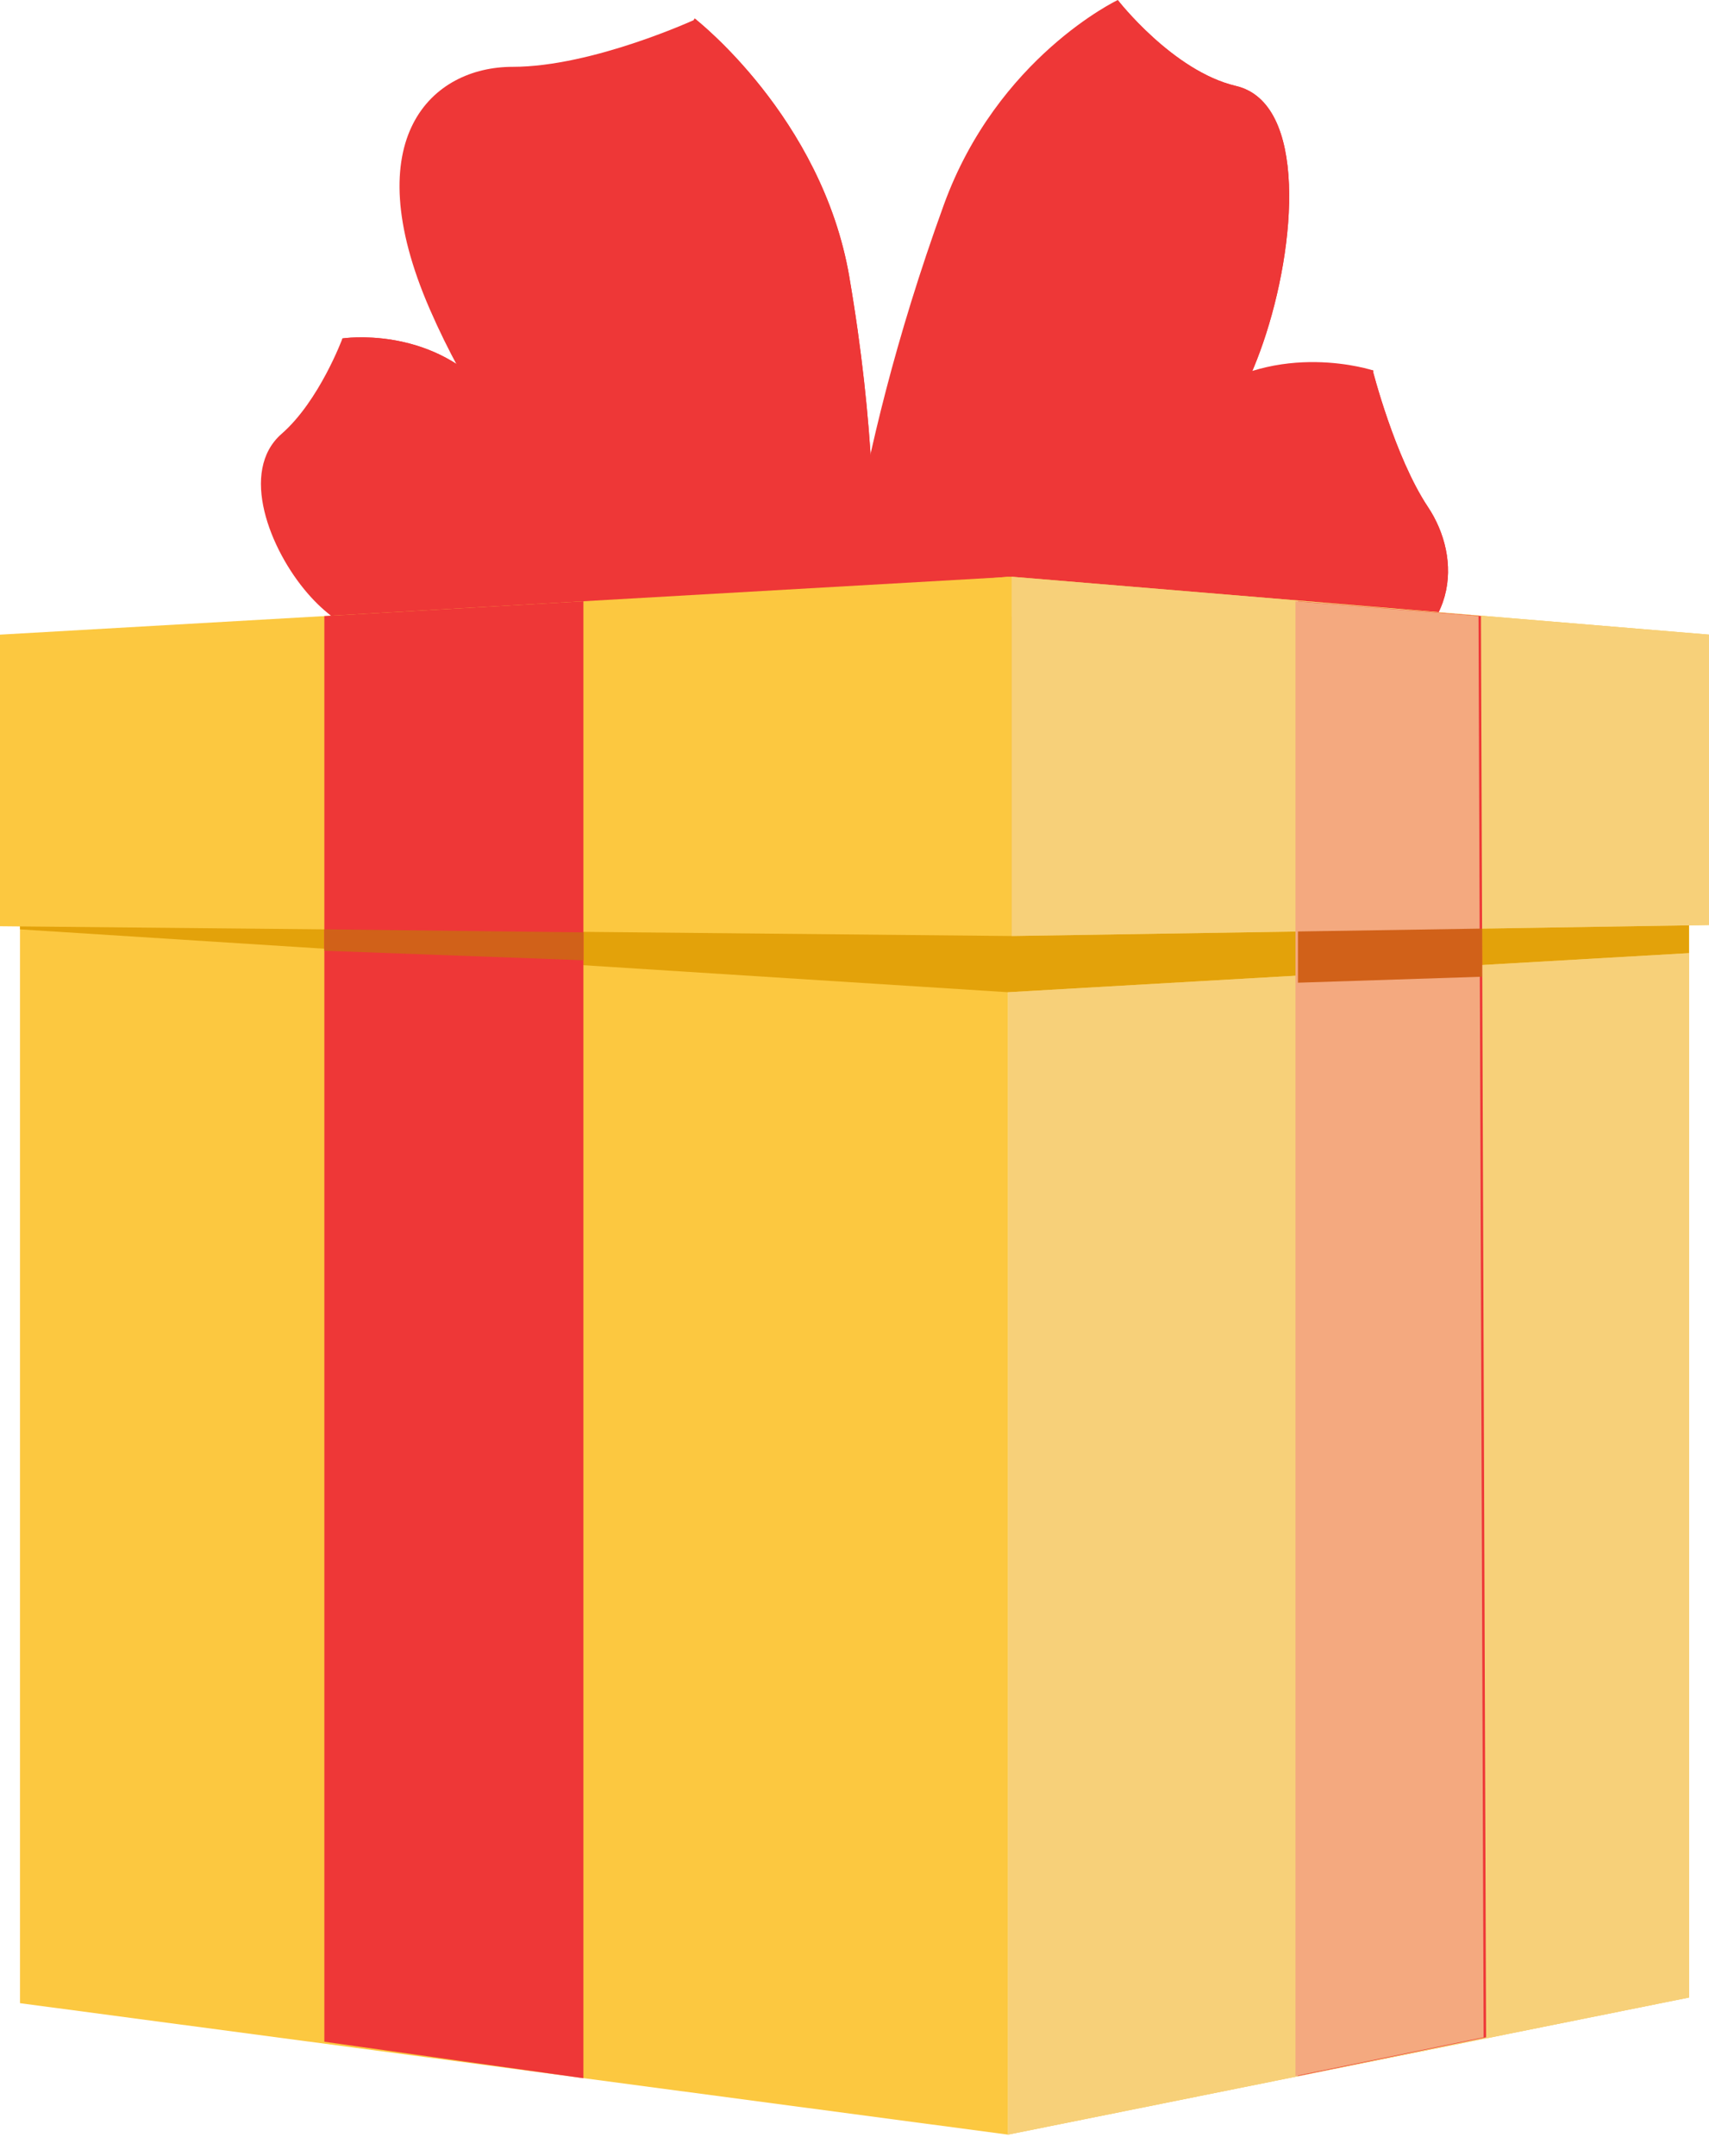 <svg width="46" height="58" viewBox="0 0 46 58" fill="none" xmlns="http://www.w3.org/2000/svg">
<path d="M32.24 10.722C28.27 13.672 26.697 16.66 26.697 16.66C26.697 16.66 31.711 16.741 33.872 15.112C36.033 13.483 36.969 9.968 36.969 9.968C36.969 9.968 34.407 9.111 32.24 10.722H32.24Z" fill="#EE3737"/>
<path d="M27.987 15.831C29.328 14.841 33.862 14.046 35.208 12.549C36.554 11.051 36.944 9.948 36.944 9.948C36.944 9.948 37.54 12.296 38.437 13.641C39.333 14.987 39.366 17.193 36.541 18.16C33.716 19.128 31.81 18.238 30.531 18.992C29.252 19.746 27.987 15.832 27.987 15.832V15.831Z" fill="#EE3737"/>
<g style="mix-blend-mode:multiply">
<path d="M27.987 15.831C29.328 14.841 33.862 14.046 35.208 12.549C36.554 11.051 36.944 9.948 36.944 9.948C36.944 9.948 37.54 12.296 38.437 13.641C39.333 14.987 39.366 17.193 36.541 18.16C33.716 19.128 31.81 18.238 30.531 18.992C29.252 19.746 27.987 15.832 27.987 15.832V15.831Z" fill="#EE3737"/>
</g>
<path d="M13.121 10.498C16.024 13.702 16.968 16.512 16.968 16.512C16.968 16.512 12.213 16.09 10.639 14.326C9.066 12.56 9.217 9.104 9.217 9.104C9.217 9.104 11.537 8.749 13.121 10.498Z" fill="#EE3737"/>
<g style="mix-blend-mode:multiply">
<path d="M13.121 10.498C16.024 13.702 16.968 16.512 16.968 16.512C16.968 16.512 12.213 16.09 10.639 14.326C9.066 12.56 9.217 9.104 9.217 9.104C9.217 9.104 11.537 8.749 13.121 10.498Z" fill="#EE3737"/>
</g>
<path d="M16.653 16.174C15.286 13.341 11.909 12.588 10.548 11.331C9.35 10.224 9.217 9.105 9.217 9.105C9.217 9.105 8.594 10.786 7.581 11.669C6.431 12.673 7.258 14.783 8.281 15.963C10.143 18.113 12.289 16.928 13.224 17.828C14.159 18.727 16.653 16.174 16.653 16.174Z" fill="#EE3737"/>
<path d="M25.404 5.51C22.761 12.787 22.587 17.747 22.587 17.747C22.587 17.747 28.784 12.909 30.206 8.922C31.628 4.935 30.087 0 30.087 0C30.087 0 26.848 1.537 25.404 5.51V5.51Z" fill="#EE3737"/>
<path d="M22.86 7.448C24.215 15.339 23.071 20.075 23.071 20.075C23.071 20.075 17.845 13.483 17.128 9.168C16.412 4.854 18.697 0.497 18.697 0.497C18.697 0.497 22.121 3.142 22.861 7.449L22.86 7.448Z" fill="#EE3737"/>
<g style="mix-blend-mode:multiply">
<path d="M22.86 7.448C24.215 15.339 23.071 20.075 23.071 20.075C23.071 20.075 17.845 13.483 17.128 9.168C16.412 4.854 18.697 0.497 18.697 0.497C18.697 0.497 22.121 3.142 22.861 7.449L22.86 7.448Z" fill="#EE3737"/>
</g>
<path d="M22.51 17.627C22.047 14.968 18.122 8.238 18.122 5.122C18.122 2.007 18.74 0.511 18.74 0.511C18.74 0.511 15.959 1.798 13.795 1.798C11.631 1.798 9.561 3.709 11.569 8.32C13.578 12.931 16.36 14.676 16.978 17.044C17.596 19.412 22.51 17.625 22.51 17.625L22.51 17.627Z" fill="#EE3737"/>
<path d="M22.877 16.973C23.608 11.603 27.833 7.501 29.167 4.448C30.341 1.761 30.086 0.001 30.086 0.001C30.086 0.001 31.57 1.914 33.266 2.312C35.193 2.764 34.904 6.593 33.994 9.233C32.336 14.038 29.007 14.205 28.104 16.355C27.201 18.504 22.878 16.973 22.878 16.973H22.877Z" fill="#EE3737"/>
<g style="mix-blend-mode:multiply">
<path d="M22.877 16.973C23.608 11.603 27.833 7.501 29.167 4.448C30.341 1.761 30.086 0.001 30.086 0.001C30.086 0.001 31.57 1.914 33.266 2.312C35.193 2.764 34.904 6.593 33.994 9.233C32.336 14.038 29.007 14.205 28.104 16.355C27.201 18.504 22.878 16.973 22.878 16.973H22.877Z" fill="#EE3737"/>
</g>
<path d="M27.131 57.422L0.538 53.886V17.782L27.131 15.514V57.422Z" fill="#FCC840"/>
<path d="M45.462 53.734L27.131 57.422V15.514L45.462 17.782V53.734Z" fill="#FCC840"/>
<g style="mix-blend-mode:multiply">
<path d="M27.131 16.573L0.538 18.13V25L27.131 26.691L45.462 25.639V18.13L27.131 16.573Z" fill="#E3A20A"/>
</g>
<path d="M27.23 25.179L0 24.916V17.072L27.23 15.514V25.179Z" fill="#FCC840"/>
<path d="M46 24.883L27.23 25.179V15.514L46 17.072V24.883Z" fill="#FCC840"/>
<g style="mix-blend-mode:multiply">
<path d="M45.462 53.734L27.131 57.422V26.691L45.462 25.639V53.734Z" fill="#F7D079"/>
</g>
<g style="mix-blend-mode:multiply">
<path d="M46 24.883L27.23 25.179V15.514L46 17.072V24.883Z" fill="#F7D079"/>
</g>
<path d="M15.703 55.905L8.73 54.923V16.573L15.703 16.174V55.905Z" fill="#EE3737"/>
<g style="mix-blend-mode:multiply">
<path d="M15.703 25.831L8.73 25.575V25L15.703 25.081V25.831Z" fill="#D16119"/>
</g>
<path d="M34.936 55.845L40 54.804L39.862 16.573L34.936 16.174V55.845Z" fill="#EE3737"/>
<g style="mix-blend-mode:multiply">
<path d="M34.87 55.845L39.934 54.804L39.796 16.573L34.87 16.174V55.845Z" fill="#F4A97F"/>
</g>
<g style="mix-blend-mode:multiply">
<path d="M34.936 25.057L39.893 24.979V26.274L34.936 26.435V25.057Z" fill="#D16119"/>
</g>
</svg>
